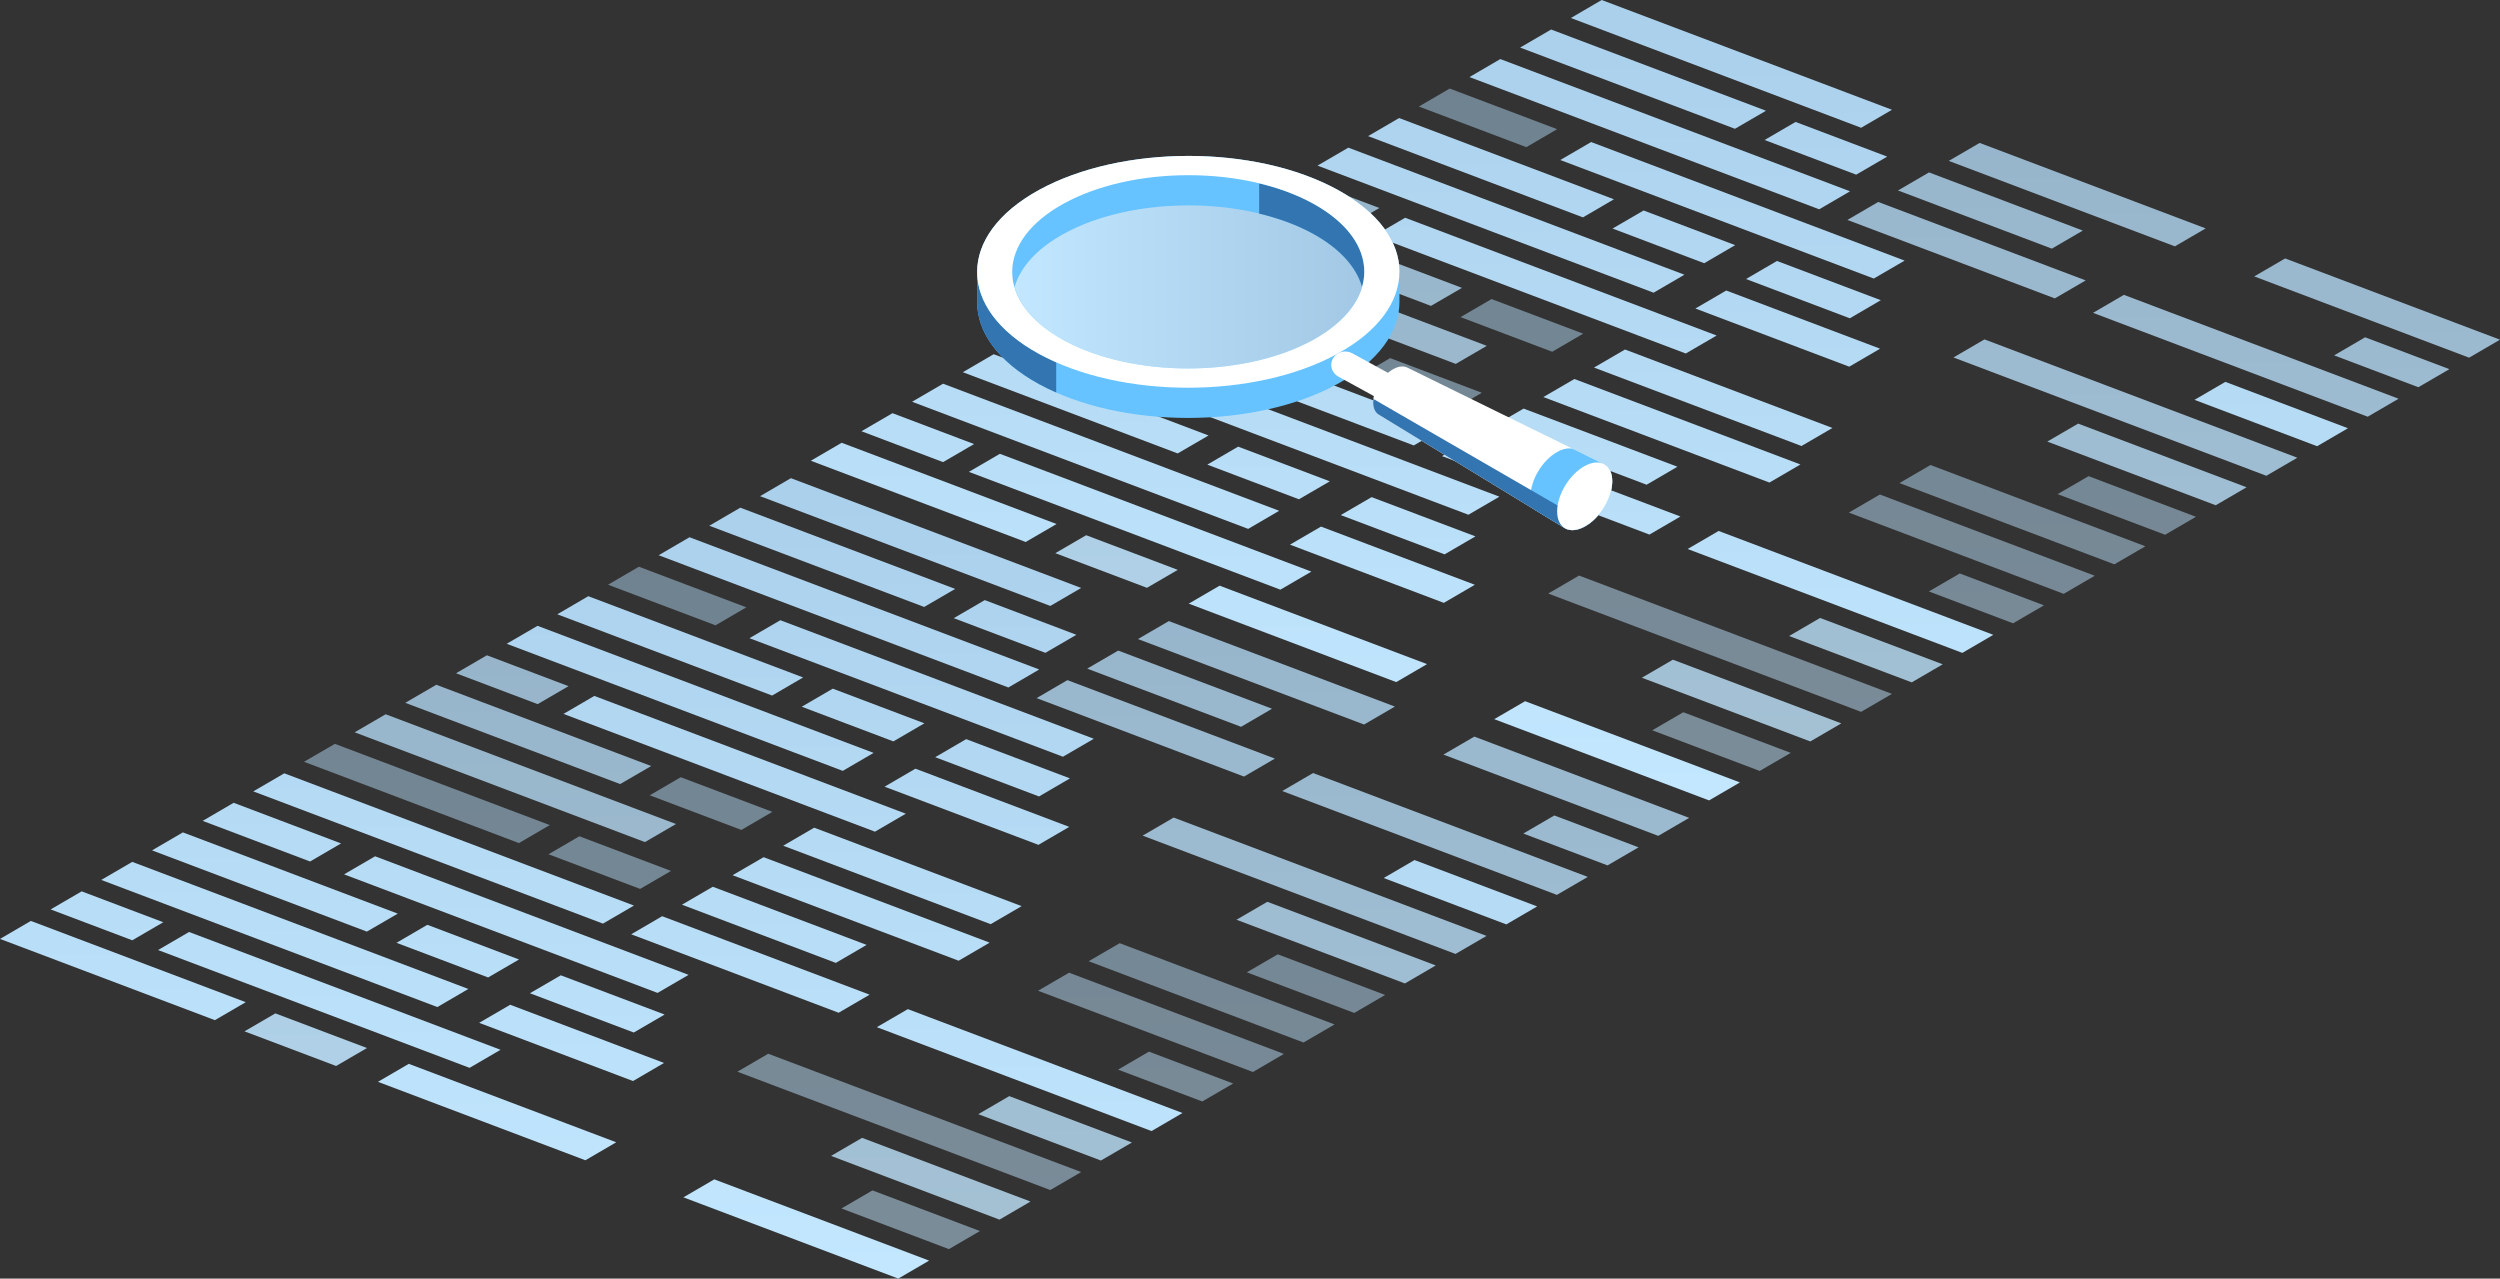 <svg width="481" height="246" viewBox="0 0 481 246" fill="none" xmlns="http://www.w3.org/2000/svg">
<rect x="0" y="0" width="481" height="246" fill="#333333" stroke="none"/>
<g clip-path="url(#clip0_146_10573)">
<g opacity="0.5">
<path d="M137.662 120.312L143.59 116.852L122.925 109.038L116.988 112.498L137.662 120.312Z" fill="url(#paint0_linear_146_10573)"/>
</g>
<path d="M177.806 116.78L183.776 113.308L142.436 97.677L136.469 101.152L177.806 116.78Z" fill="url(#paint1_linear_146_10573)"/>
<path d="M202.08 116.582L208.017 113.119L152.168 92L146.232 95.463L202.08 116.582Z" fill="url(#paint2_linear_146_10573)"/>
<path d="M201.127 125.605L207.098 122.133L189.469 115.46L183.504 118.934L201.127 125.605Z" fill="url(#paint3_linear_146_10573)"/>
<path d="M148.555 133.824L154.521 130.342L113.186 114.709L107.221 118.189L148.555 133.824Z" fill="url(#paint4_linear_146_10573)"/>
<path d="M194.01 132.272L199.944 128.807L132.658 103.363L126.723 106.827L194.01 132.272Z" fill="url(#paint5_linear_146_10573)"/>
<path d="M171.887 142.644L177.848 139.165L160.225 132.497L154.254 135.974L171.887 142.644Z" fill="url(#paint6_linear_146_10573)"/>
<path d="M204.511 145.594L210.451 142.14L150.134 119.329L144.195 122.788L204.511 145.594Z" fill="url(#paint7_linear_146_10573)"/>
<path d="M162.145 148.315L168.084 144.856L103.421 120.407L97.486 123.863L162.145 148.315Z" fill="url(#paint8_linear_146_10573)"/>
<path d="M199.905 153.24L205.865 149.76L185.892 142.211L179.93 145.683L199.905 153.24Z" fill="url(#paint9_linear_146_10573)"/>
<path d="M168.341 160.014L174.28 156.555L114.345 133.895L108.412 137.356L168.341 160.014Z" fill="url(#paint10_linear_146_10573)"/>
<path d="M199.794 162.548L205.728 159.09L176.127 147.895L170.191 151.359L199.794 162.548Z" fill="url(#paint11_linear_146_10573)"/>
<path d="M190.603 177.811L196.562 174.34L156.651 159.245L150.686 162.718L190.603 177.811Z" fill="url(#paint12_linear_146_10573)"/>
<path d="M160.808 185.261L166.737 181.799L137.14 170.611L131.205 174.064L160.808 185.261Z" fill="url(#paint13_linear_146_10573)"/>
<path d="M184.439 184.843L190.405 181.364L146.913 164.922L140.939 168.392L184.439 184.843Z" fill="url(#paint14_linear_146_10573)"/>
<path d="M161.35 194.852L167.316 191.375L127.397 176.279L121.439 179.758L161.35 194.852Z" fill="url(#paint15_linear_146_10573)"/>
<g opacity="0.8">
<path d="M103.443 135.475L109.387 132.019L93.676 126.076L87.742 129.535L103.443 135.475Z" fill="url(#paint16_linear_146_10573)"/>
<path d="M119.315 150.854L125.286 147.386L83.942 131.748L77.975 135.224L119.315 150.854Z" fill="url(#paint17_linear_146_10573)"/>
<path d="M124.087 162.016L130.056 158.542L74.199 137.423L68.234 140.896L124.087 162.016Z" fill="url(#paint18_linear_146_10573)"/>
</g>
<g opacity="0.5">
<path d="M99.838 162.206L105.77 158.745L64.434 143.118L58.492 146.567L99.838 162.206Z" fill="url(#paint19_linear_146_10573)"/>
</g>
<g opacity="0.5">
<path d="M123.16 171.025L129.102 167.567L111.469 160.9L105.529 164.359L123.16 171.025Z" fill="url(#paint20_linear_146_10573)"/>
</g>
<path d="M59.657 165.752L65.619 162.276L44.955 154.457L38.99 157.937L59.657 165.752Z" fill="url(#paint21_linear_146_10573)"/>
<path d="M70.585 179.24L76.529 175.785L35.185 160.15L29.25 163.613L70.585 179.24Z" fill="url(#paint22_linear_146_10573)"/>
<path d="M116.008 177.703L121.972 174.23L54.695 148.787L48.73 152.261L116.008 177.703Z" fill="url(#paint23_linear_146_10573)"/>
<path d="M25.447 180.912L31.412 177.438L15.714 171.496L9.744 174.973L25.447 180.912Z" fill="url(#paint24_linear_146_10573)"/>
<path d="M93.914 188.062L99.856 184.605L82.22 177.933L76.285 181.397L93.914 188.062Z" fill="url(#paint25_linear_146_10573)"/>
<path d="M126.518 191.037L132.484 187.561L72.164 164.749L66.197 168.226L126.518 191.037Z" fill="url(#paint26_linear_146_10573)"/>
<path d="M84.148 193.757L90.111 190.276L25.445 165.825L19.48 169.299L84.148 193.757Z" fill="url(#paint27_linear_146_10573)"/>
<path d="M41.344 196.279L47.281 192.821L5.935 177.187L0 180.648L41.344 196.279Z" fill="url(#paint28_linear_146_10573)"/>
<path d="M121.935 198.658L127.873 195.198L107.896 187.648L101.955 191.102L121.935 198.658Z" fill="url(#paint29_linear_146_10573)"/>
<path d="M90.343 205.453L96.307 201.978L36.375 179.313L30.41 182.787L90.343 205.453Z" fill="url(#paint30_linear_146_10573)"/>
<path d="M121.791 207.991L127.758 204.511L98.161 193.316L92.186 196.793L121.791 207.991Z" fill="url(#paint31_linear_146_10573)"/>
<path d="M112.63 223.236L118.562 219.776L78.652 204.683L72.713 208.143L112.63 223.236Z" fill="url(#paint32_linear_146_10573)"/>
<g opacity="0.9">
<path d="M64.669 205.097L70.604 201.641L52.977 194.975L47.039 198.431L64.669 205.097Z" fill="url(#paint33_linear_146_10573)"/>
</g>
<g opacity="0.8">
<path d="M192.301 234.655L198.268 231.177L165.862 218.923L159.895 222.396L192.301 234.655Z" fill="url(#paint34_linear_146_10573)"/>
</g>
<g opacity="0.8">
<path d="M211.812 223.288L217.782 219.814L194.182 210.894L188.221 214.369L211.812 223.288Z" fill="url(#paint35_linear_146_10573)"/>
</g>
<g opacity="0.5">
<path d="M202.071 228.961L208.01 225.502L147.81 202.739L141.875 206.198L202.071 228.961Z" fill="url(#paint36_linear_146_10573)"/>
</g>
<g opacity="0.5">
<path d="M182.568 240.328L188.535 236.854L167.863 229.033L161.898 232.508L182.568 240.328Z" fill="url(#paint37_linear_146_10573)"/>
</g>
<path d="M172.826 246L178.763 242.541L137.427 226.909L131.488 230.367L172.826 246Z" fill="url(#paint38_linear_146_10573)"/>
<g opacity="0.81">
<path d="M238.777 139.839L244.739 136.361L215.141 125.17L209.172 128.646L238.777 139.839Z" fill="url(#paint39_linear_146_10573)"/>
<path d="M262.442 139.4L268.378 135.946L224.883 119.496L218.943 122.956L262.442 139.4Z" fill="url(#paint40_linear_146_10573)"/>
<path d="M239.347 149.412L245.288 145.952L205.369 130.855L199.439 134.317L239.347 149.412Z" fill="url(#paint41_linear_146_10573)"/>
</g>
<g opacity="0.81">
<path d="M280.041 183.539L286.008 180.067L225.811 157.299L219.844 160.777L280.041 183.539Z" fill="url(#paint42_linear_146_10573)"/>
</g>
<g opacity="0.5">
<path d="M260.56 194.888L266.497 191.43L245.839 183.613L239.889 187.073L260.56 194.888Z" fill="url(#paint43_linear_146_10573)"/>
</g>
<g opacity="0.5">
<path d="M250.796 200.577L256.765 197.104L215.426 181.47L209.455 184.941L250.796 200.577Z" fill="url(#paint44_linear_146_10573)"/>
<path d="M241.057 206.253L247.023 202.773L205.685 187.146L199.719 190.622L241.057 206.253Z" fill="url(#paint45_linear_146_10573)"/>
<path d="M231.315 211.924L237.251 208.466L221.056 202.336L215.117 205.797L231.315 211.924Z" fill="url(#paint46_linear_146_10573)"/>
</g>
<path d="M221.556 217.617L227.514 214.14L174.664 194.156L168.699 197.627L221.556 217.617Z" fill="url(#paint47_linear_146_10573)"/>
<g opacity="0.5">
<path d="M142.637 159.676L148.602 156.201L130.975 149.538L125.008 153.015L142.637 159.676Z" fill="url(#paint48_linear_146_10573)"/>
</g>
<g opacity="0.81">
<path d="M270.303 189.214L276.239 185.753L243.835 173.502L237.898 176.959L270.303 189.214Z" fill="url(#paint49_linear_146_10573)"/>
</g>
<path d="M289.813 177.854L295.748 174.395L272.156 165.472L266.219 168.931L289.813 177.854Z" fill="url(#paint50_linear_146_10573)"/>
<g opacity="0.81">
<path d="M319.053 160.818L324.999 157.355L283.658 141.722L277.715 145.183L319.053 160.818Z" fill="url(#paint51_linear_146_10573)"/>
<path d="M309.287 166.503L315.261 163.027L299.049 156.895L293.084 160.374L309.287 166.503Z" fill="url(#paint52_linear_146_10573)"/>
<path d="M299.547 172.175L305.49 168.714L252.635 148.731L246.699 152.193L299.547 172.175Z" fill="url(#paint53_linear_146_10573)"/>
</g>
</g>
<g clip-path="url(#clip1_146_10573)">
<g opacity="0.5">
<path d="M293.662 28.312L299.59 24.852L278.925 17.038L272.988 20.498L293.662 28.312Z" fill="url(#paint54_linear_146_10573)"/>
</g>
<path d="M333.806 24.78L339.776 21.308L298.436 5.677L292.469 9.152L333.806 24.78Z" fill="url(#paint55_linear_146_10573)"/>
<path d="M358.08 24.582L364.017 21.119L308.168 0L302.232 3.463L358.08 24.582Z" fill="url(#paint56_linear_146_10573)"/>
<path d="M357.127 33.605L363.098 30.133L345.469 23.46L339.504 26.934L357.127 33.605Z" fill="url(#paint57_linear_146_10573)"/>
<path d="M304.555 41.824L310.521 38.343L269.186 22.709L263.221 26.189L304.555 41.824Z" fill="url(#paint58_linear_146_10573)"/>
<path d="M350.01 40.272L355.944 36.807L288.658 11.363L282.723 14.827L350.01 40.272Z" fill="url(#paint59_linear_146_10573)"/>
<path d="M327.887 50.644L333.848 47.165L316.225 40.497L310.254 43.974L327.887 50.644Z" fill="url(#paint60_linear_146_10573)"/>
<path d="M360.511 53.594L366.451 50.14L306.134 27.329L300.195 30.788L360.511 53.594Z" fill="url(#paint61_linear_146_10573)"/>
<path d="M318.145 56.315L324.084 52.856L259.421 28.407L253.486 31.863L318.145 56.315Z" fill="url(#paint62_linear_146_10573)"/>
<path d="M355.905 61.24L361.865 57.76L341.892 50.211L335.93 53.683L355.905 61.24Z" fill="url(#paint63_linear_146_10573)"/>
<path d="M324.341 68.014L330.28 64.555L270.345 41.895L264.412 45.356L324.341 68.014Z" fill="url(#paint64_linear_146_10573)"/>
<path d="M355.794 70.549L361.728 67.09L332.127 55.895L326.191 59.359L355.794 70.549Z" fill="url(#paint65_linear_146_10573)"/>
<path d="M346.603 85.811L352.562 82.34L312.651 67.245L306.686 70.719L346.603 85.811Z" fill="url(#paint66_linear_146_10573)"/>
<path d="M316.808 93.261L322.737 89.799L293.14 78.611L287.205 82.064L316.808 93.261Z" fill="url(#paint67_linear_146_10573)"/>
<path d="M340.439 92.843L346.405 89.364L302.913 72.922L296.939 76.392L340.439 92.843Z" fill="url(#paint68_linear_146_10573)"/>
<path d="M317.35 102.852L323.316 99.376L283.397 84.279L277.439 87.758L317.35 102.852Z" fill="url(#paint69_linear_146_10573)"/>
<g opacity="0.8">
<path d="M259.443 43.475L265.387 40.019L249.676 34.076L243.742 37.535L259.443 43.475Z" fill="url(#paint70_linear_146_10573)"/>
<path d="M275.315 58.854L281.286 55.386L239.942 39.748L233.975 43.224L275.315 58.854Z" fill="url(#paint71_linear_146_10573)"/>
<path d="M280.087 70.016L286.056 66.542L230.199 45.423L224.234 48.896L280.087 70.016Z" fill="url(#paint72_linear_146_10573)"/>
</g>
<g opacity="0.5">
<path d="M255.838 70.207L261.77 66.745L220.434 51.118L214.492 54.567L255.838 70.207Z" fill="url(#paint73_linear_146_10573)"/>
</g>
<g opacity="0.5">
<path d="M279.16 79.025L285.102 75.567L267.469 68.9L261.529 72.359L279.16 79.025Z" fill="url(#paint74_linear_146_10573)"/>
</g>
<path d="M215.657 73.752L221.619 70.276L200.955 62.457L194.99 65.937L215.657 73.752Z" fill="url(#paint75_linear_146_10573)"/>
<path d="M226.585 87.24L232.529 83.785L191.185 68.15L185.25 71.613L226.585 87.24Z" fill="url(#paint76_linear_146_10573)"/>
<path d="M272.008 85.704L277.972 82.23L210.695 56.787L204.73 60.261L272.008 85.704Z" fill="url(#paint77_linear_146_10573)"/>
<path d="M181.447 88.912L187.412 85.438L171.714 79.496L165.744 82.973L181.447 88.912Z" fill="url(#paint78_linear_146_10573)"/>
<path d="M249.914 96.062L255.856 92.606L238.22 85.933L232.285 89.397L249.914 96.062Z" fill="url(#paint79_linear_146_10573)"/>
<path d="M282.518 99.037L288.484 95.561L228.164 72.749L222.197 76.226L282.518 99.037Z" fill="url(#paint80_linear_146_10573)"/>
<path d="M240.149 101.757L246.111 98.276L181.445 73.825L175.48 77.299L240.149 101.757Z" fill="url(#paint81_linear_146_10573)"/>
<path d="M197.344 104.279L203.281 100.821L161.935 85.187L156 88.648L197.344 104.279Z" fill="url(#paint82_linear_146_10573)"/>
<path d="M277.935 106.658L283.873 103.198L263.896 95.648L257.955 99.102L277.935 106.658Z" fill="url(#paint83_linear_146_10573)"/>
<path d="M246.343 113.453L252.307 109.978L192.375 87.313L186.41 90.787L246.343 113.453Z" fill="url(#paint84_linear_146_10573)"/>
<path d="M277.791 115.991L283.758 112.511L254.161 101.316L248.186 104.793L277.791 115.991Z" fill="url(#paint85_linear_146_10573)"/>
<path d="M268.63 131.236L274.562 127.776L234.652 112.683L228.713 116.143L268.63 131.236Z" fill="url(#paint86_linear_146_10573)"/>
<g opacity="0.9">
<path d="M220.669 113.097L226.604 109.641L208.977 102.975L203.039 106.431L220.669 113.097Z" fill="url(#paint87_linear_146_10573)"/>
</g>
<g opacity="0.8">
<path d="M348.301 142.655L354.268 139.177L321.862 126.923L315.895 130.396L348.301 142.655Z" fill="url(#paint88_linear_146_10573)"/>
</g>
<g opacity="0.8">
<path d="M367.812 131.288L373.782 127.814L350.182 118.894L344.221 122.369L367.812 131.288Z" fill="url(#paint89_linear_146_10573)"/>
</g>
<g opacity="0.5">
<path d="M358.071 136.961L364.01 133.502L303.81 110.739L297.875 114.198L358.071 136.961Z" fill="url(#paint90_linear_146_10573)"/>
</g>
<g opacity="0.5">
<path d="M338.568 148.328L344.535 144.853L323.863 137.033L317.898 140.508L338.568 148.328Z" fill="url(#paint91_linear_146_10573)"/>
</g>
<path d="M328.826 154L334.763 150.541L293.427 134.909L287.488 138.367L328.826 154Z" fill="url(#paint92_linear_146_10573)"/>
<g opacity="0.81">
<path d="M394.777 47.839L400.739 44.361L371.141 33.17L365.172 36.647L394.777 47.839Z" fill="url(#paint93_linear_146_10573)"/>
<path d="M418.442 47.4L424.378 43.946L380.883 27.496L374.943 30.956L418.442 47.4Z" fill="url(#paint94_linear_146_10573)"/>
<path d="M395.347 57.412L401.288 53.952L361.369 38.855L355.439 42.317L395.347 57.412Z" fill="url(#paint95_linear_146_10573)"/>
</g>
<g opacity="0.81">
<path d="M436.041 91.539L442.008 88.067L381.811 65.299L375.844 68.777L436.041 91.539Z" fill="url(#paint96_linear_146_10573)"/>
</g>
<g opacity="0.5">
<path d="M416.56 102.888L422.497 99.43L401.839 91.613L395.889 95.073L416.56 102.888Z" fill="url(#paint97_linear_146_10573)"/>
</g>
<g opacity="0.5">
<path d="M406.796 108.577L412.765 105.104L371.426 89.47L365.455 92.941L406.796 108.577Z" fill="url(#paint98_linear_146_10573)"/>
<path d="M397.057 114.253L403.023 110.773L361.685 95.146L355.719 98.622L397.057 114.253Z" fill="url(#paint99_linear_146_10573)"/>
<path d="M387.315 119.924L393.251 116.466L377.056 110.336L371.117 113.796L387.315 119.924Z" fill="url(#paint100_linear_146_10573)"/>
</g>
<path d="M377.556 125.617L383.514 122.14L330.664 102.156L324.699 105.627L377.556 125.617Z" fill="url(#paint101_linear_146_10573)"/>
<g opacity="0.5">
<path d="M298.637 67.676L304.602 64.201L286.975 57.538L281.008 61.015L298.637 67.676Z" fill="url(#paint102_linear_146_10573)"/>
</g>
<g opacity="0.81">
<path d="M426.303 97.214L432.239 93.753L399.835 81.502L393.898 84.959L426.303 97.214Z" fill="url(#paint103_linear_146_10573)"/>
</g>
<path d="M445.813 85.854L451.748 82.394L428.156 73.472L422.219 76.931L445.813 85.854Z" fill="url(#paint104_linear_146_10573)"/>
<g opacity="0.81">
<path d="M475.053 68.818L480.999 65.355L439.658 49.722L433.715 53.183L475.053 68.818Z" fill="url(#paint105_linear_146_10573)"/>
<path d="M465.287 74.503L471.261 71.027L455.049 64.895L449.084 68.374L465.287 74.503Z" fill="url(#paint106_linear_146_10573)"/>
<path d="M455.547 80.175L461.49 76.714L408.635 56.731L402.699 60.193L455.547 80.175Z" fill="url(#paint107_linear_146_10573)"/>
</g>
</g>
<path style="mix-blend-mode:multiply" d="M252.567 68.41C265.802 61.147 265.818 49.371 252.596 42.116C239.375 34.859 217.926 34.868 204.686 42.129C191.451 49.395 191.438 61.169 204.662 68.428C217.883 75.685 239.331 75.677 252.567 68.41Z" fill="url(#paint108_linear_146_10573)"/>
<path d="M188 52.299C188.013 46.597 191.983 40.895 199.916 36.542C215.794 27.829 241.516 27.817 257.374 36.522C265.309 40.877 269.268 46.589 269.256 52.299V58.111C269.245 63.816 265.273 69.517 257.338 73.872C241.464 82.584 215.74 82.593 199.884 73.889C191.947 69.534 187.989 63.822 188 58.111V52.299ZM204.662 65.457C217.883 72.713 239.33 72.705 252.567 65.438C257.838 62.543 260.974 58.934 262.052 55.182C260.979 51.439 257.852 47.837 252.596 44.954C239.375 37.699 217.926 37.706 204.685 44.971C199.418 47.864 196.279 51.475 195.204 55.228C196.279 58.974 199.405 62.571 204.662 65.457Z" fill="#66C3FF"/>
<path d="M261.565 56.544C261.755 56.094 261.923 55.635 262.053 55.182C260.98 51.439 257.853 47.837 252.596 44.954C249.532 43.272 246.008 41.997 242.264 41.096V35.285C246.008 36.185 249.532 37.459 252.596 39.144C261.195 43.861 264.156 50.487 261.565 56.544Z" fill="#3375B0"/>
<path d="M243.027 36.227C246.476 37.125 249.562 38.315 252.21 39.773C258.456 43.199 261.795 47.686 261.71 52.378C260.047 49.322 257.079 46.575 252.975 44.325C250.108 42.751 246.765 41.475 243.027 40.535V36.227Z" fill="#3375B0"/>
<path d="M188 52.299C187.989 58.012 191.947 63.724 199.884 68.079C200.948 68.661 202.064 69.203 203.214 69.707V75.517C202.064 75.013 200.948 74.473 199.884 73.889C191.947 69.534 187.989 63.822 188 58.111V52.299Z" fill="#3375B0"/>
<path d="M199.916 36.542C215.794 27.829 241.516 27.817 257.374 36.522C273.231 45.225 273.215 59.347 257.338 68.059C241.464 76.772 215.74 76.781 199.884 68.079C184.024 59.373 184.042 45.254 199.916 36.542ZM252.567 65.438C265.802 58.175 265.818 46.399 252.595 39.144C239.375 31.888 217.925 31.896 204.685 39.158C191.451 46.423 191.438 58.197 204.662 65.457C217.883 72.713 239.33 72.705 252.567 65.438Z" fill="white"/>
<path d="M265.135 76.644C266.43 77.36 268.094 76.935 268.843 75.7C269.594 74.465 269.15 72.888 267.847 72.177L260.198 67.978C258.903 67.262 257.242 67.685 256.489 68.922C255.742 70.157 256.187 71.734 257.486 72.448L265.135 76.644Z" fill="white"/>
<path d="M301.141 101.664L265.331 79.814C264.631 79.428 264.197 78.596 264.193 77.42C264.193 75.06 265.936 72.187 268.084 71.011C269.155 70.421 270.13 70.367 270.835 70.758V70.754L308.63 89.316H308.639V89.32C309.598 89.844 310.187 90.976 310.192 92.585C310.192 95.796 307.818 99.708 304.894 101.312C303.43 102.117 302.106 102.19 301.145 101.664H301.141Z" fill="white"/>
<path d="M308.64 89.316V89.319C309.6 89.844 310.189 90.976 310.194 92.585C310.194 95.796 307.82 99.708 304.896 101.312C303.431 102.117 302.107 102.19 301.147 101.664H301.143L295.416 98.168C294.836 97.566 294.477 96.662 294.477 95.46C294.482 92.314 296.797 88.494 299.659 86.924C300.75 86.321 301.748 86.167 302.581 86.342L308.631 89.316H308.64Z" fill="#66C3FF"/>
<path d="M265.331 79.814C264.631 79.428 264.197 78.596 264.193 77.42C264.193 77.205 264.225 76.986 264.252 76.762L305.734 100.757C305.455 100.956 305.181 101.153 304.894 101.312C303.43 102.117 302.106 102.19 301.145 101.664H301.141L265.331 79.814Z" fill="#3375B0"/>
<path d="M299.594 98.398C299.594 95.184 301.966 91.272 304.89 89.666C307.819 88.062 310.193 89.367 310.193 92.585C310.193 95.796 307.819 99.708 304.895 101.312C301.966 102.919 299.594 101.615 299.594 98.398Z" fill="white"/>
<defs>
<linearGradient id="paint0_linear_146_10573" x1="124.317" y1="252.325" x2="124.12" y2="38.264" gradientUnits="userSpaceOnUse">
<stop offset="0.003" stop-color="#C2E7FF"/>
<stop offset="1" stop-color="#A2C8E5"/>
</linearGradient>
<linearGradient id="paint1_linear_146_10573" x1="149.612" y1="258.921" x2="149.408" y2="37.918" gradientUnits="userSpaceOnUse">
<stop offset="0.003" stop-color="#C2E7FF"/>
<stop offset="1" stop-color="#A2C8E5"/>
</linearGradient>
<linearGradient id="paint2_linear_146_10573" x1="164.34" y1="261.968" x2="164.134" y2="38.355" gradientUnits="userSpaceOnUse">
<stop offset="0.003" stop-color="#C2E7FF"/>
<stop offset="1" stop-color="#A2C8E5"/>
</linearGradient>
<linearGradient id="paint3_linear_146_10573" x1="184.781" y1="254.194" x2="184.585" y2="41.925" gradientUnits="userSpaceOnUse">
<stop offset="0.003" stop-color="#C2E7FF"/>
<stop offset="1" stop-color="#A2C8E5"/>
</linearGradient>
<linearGradient id="paint4_linear_146_10573" x1="126.206" y1="255.5" x2="126.002" y2="34.437" gradientUnits="userSpaceOnUse">
<stop offset="0.003" stop-color="#C2E7FF"/>
<stop offset="1" stop-color="#A2C8E5"/>
</linearGradient>
<linearGradient id="paint5_linear_146_10573" x1="154.283" y1="260.381" x2="154.075" y2="35.378" gradientUnits="userSpaceOnUse">
<stop offset="0.003" stop-color="#C2E7FF"/>
<stop offset="1" stop-color="#A2C8E5"/>
</linearGradient>
<linearGradient id="paint6_linear_146_10573" x1="161.275" y1="251.676" x2="161.078" y2="39.467" gradientUnits="userSpaceOnUse">
<stop offset="0.003" stop-color="#C2E7FF"/>
<stop offset="1" stop-color="#A2C8E5"/>
</linearGradient>
<linearGradient id="paint7_linear_146_10573" x1="169.894" y1="258.891" x2="169.687" y2="34.733" gradientUnits="userSpaceOnUse">
<stop offset="0.003" stop-color="#C2E7FF"/>
<stop offset="1" stop-color="#A2C8E5"/>
</linearGradient>
<linearGradient id="paint8_linear_146_10573" x1="129.672" y1="256.311" x2="129.464" y2="31.633" gradientUnits="userSpaceOnUse">
<stop offset="0.003" stop-color="#C2E7FF"/>
<stop offset="1" stop-color="#A2C8E5"/>
</linearGradient>
<linearGradient id="paint9_linear_146_10573" x1="187.55" y1="253.089" x2="187.353" y2="39.452" gradientUnits="userSpaceOnUse">
<stop offset="0.003" stop-color="#C2E7FF"/>
<stop offset="1" stop-color="#A2C8E5"/>
</linearGradient>
<linearGradient id="paint10_linear_146_10573" x1="139.919" y1="254.989" x2="139.712" y2="30.873" gradientUnits="userSpaceOnUse">
<stop offset="0.003" stop-color="#C2E7FF"/>
<stop offset="1" stop-color="#A2C8E5"/>
</linearGradient>
<linearGradient id="paint11_linear_146_10573" x1="184.247" y1="254.1" x2="184.046" y2="36.218" gradientUnits="userSpaceOnUse">
<stop offset="0.003" stop-color="#C2E7FF"/>
<stop offset="1" stop-color="#A2C8E5"/>
</linearGradient>
<linearGradient id="paint12_linear_146_10573" x1="173.586" y1="253.083" x2="173.382" y2="32.381" gradientUnits="userSpaceOnUse">
<stop offset="0.003" stop-color="#C2E7FF"/>
<stop offset="1" stop-color="#A2C8E5"/>
</linearGradient>
<linearGradient id="paint13_linear_146_10573" x1="153.004" y1="249.943" x2="152.803" y2="32.113" gradientUnits="userSpaceOnUse">
<stop offset="0.003" stop-color="#C2E7FF"/>
<stop offset="1" stop-color="#A2C8E5"/>
</linearGradient>
<linearGradient id="paint14_linear_146_10573" x1="167.525" y1="252.199" x2="167.32" y2="30.739" gradientUnits="userSpaceOnUse">
<stop offset="0.003" stop-color="#C2E7FF"/>
<stop offset="1" stop-color="#A2C8E5"/>
</linearGradient>
<linearGradient id="paint15_linear_146_10573" x1="150.185" y1="249.664" x2="149.981" y2="28.947" gradientUnits="userSpaceOnUse">
<stop offset="0.003" stop-color="#C2E7FF"/>
<stop offset="1" stop-color="#A2C8E5"/>
</linearGradient>
<linearGradient id="paint16_linear_146_10573" x1="98.569" y1="248.075" x2="98.374" y2="37.081" gradientUnits="userSpaceOnUse">
<stop offset="0.003" stop-color="#C2E7FF"/>
<stop offset="1" stop-color="#A2C8E5"/>
</linearGradient>
<linearGradient id="paint17_linear_146_10573" x1="102.817" y1="252.018" x2="102.613" y2="31.002" gradientUnits="userSpaceOnUse">
<stop offset="0.003" stop-color="#C2E7FF"/>
<stop offset="1" stop-color="#A2C8E5"/>
</linearGradient>
<linearGradient id="paint18_linear_146_10573" x1="102.044" y1="251.972" x2="101.838" y2="28.404" gradientUnits="userSpaceOnUse">
<stop offset="0.003" stop-color="#C2E7FF"/>
<stop offset="1" stop-color="#A2C8E5"/>
</linearGradient>
<linearGradient id="paint19_linear_146_10573" x1="87.213" y1="249.739" x2="87.009" y2="28.659" gradientUnits="userSpaceOnUse">
<stop offset="0.003" stop-color="#C2E7FF"/>
<stop offset="1" stop-color="#A2C8E5"/>
</linearGradient>
<linearGradient id="paint20_linear_146_10573" x1="122.102" y1="247.563" x2="121.906" y2="35.26" gradientUnits="userSpaceOnUse">
<stop offset="0.003" stop-color="#C2E7FF"/>
<stop offset="1" stop-color="#A2C8E5"/>
</linearGradient>
<linearGradient id="paint21_linear_146_10573" x1="61.701" y1="245.146" x2="61.504" y2="31.11" gradientUnits="userSpaceOnUse">
<stop offset="0.003" stop-color="#C2E7FF"/>
<stop offset="1" stop-color="#A2C8E5"/>
</linearGradient>
<linearGradient id="paint22_linear_146_10573" x1="63.822" y1="246.277" x2="63.618" y2="25.185" gradientUnits="userSpaceOnUse">
<stop offset="0.003" stop-color="#C2E7FF"/>
<stop offset="1" stop-color="#A2C8E5"/>
</linearGradient>
<linearGradient id="paint23_linear_146_10573" x1="92.031" y1="249.961" x2="91.823" y2="25.059" gradientUnits="userSpaceOnUse">
<stop offset="0.003" stop-color="#C2E7FF"/>
<stop offset="1" stop-color="#A2C8E5"/>
</linearGradient>
<linearGradient id="paint24_linear_146_10573" x1="35.848" y1="241.811" x2="35.653" y2="30.792" gradientUnits="userSpaceOnUse">
<stop offset="0.003" stop-color="#C2E7FF"/>
<stop offset="1" stop-color="#A2C8E5"/>
</linearGradient>
<linearGradient id="paint25_linear_146_10573" x1="98.597" y1="245.078" x2="98.401" y2="32.729" gradientUnits="userSpaceOnUse">
<stop offset="0.003" stop-color="#C2E7FF"/>
<stop offset="1" stop-color="#A2C8E5"/>
</linearGradient>
<linearGradient id="paint26_linear_146_10573" x1="107.61" y1="248.761" x2="107.403" y2="24.561" gradientUnits="userSpaceOnUse">
<stop offset="0.003" stop-color="#C2E7FF"/>
<stop offset="1" stop-color="#A2C8E5"/>
</linearGradient>
<linearGradient id="paint27_linear_146_10573" x1="67.4" y1="246.016" x2="67.192" y2="21.356" gradientUnits="userSpaceOnUse">
<stop offset="0.003" stop-color="#C2E7FF"/>
<stop offset="1" stop-color="#A2C8E5"/>
</linearGradient>
<linearGradient id="paint28_linear_146_10573" x1="40.423" y1="242.81" x2="40.219" y2="21.729" gradientUnits="userSpaceOnUse">
<stop offset="0.003" stop-color="#C2E7FF"/>
<stop offset="1" stop-color="#A2C8E5"/>
</linearGradient>
<linearGradient id="paint29_linear_146_10573" x1="124.919" y1="246.049" x2="124.722" y2="32.382" gradientUnits="userSpaceOnUse">
<stop offset="0.003" stop-color="#C2E7FF"/>
<stop offset="1" stop-color="#A2C8E5"/>
</linearGradient>
<linearGradient id="paint30_linear_146_10573" x1="77.629" y1="244.864" x2="77.422" y2="20.742" gradientUnits="userSpaceOnUse">
<stop offset="0.003" stop-color="#C2E7FF"/>
<stop offset="1" stop-color="#A2C8E5"/>
</linearGradient>
<linearGradient id="paint31_linear_146_10573" x1="121.752" y1="245.803" x2="121.551" y2="27.975" gradientUnits="userSpaceOnUse">
<stop offset="0.003" stop-color="#C2E7FF"/>
<stop offset="1" stop-color="#A2C8E5"/>
</linearGradient>
<linearGradient id="paint32_linear_146_10573" x1="111.186" y1="243.962" x2="110.982" y2="23.197" gradientUnits="userSpaceOnUse">
<stop offset="0.003" stop-color="#C2E7FF"/>
<stop offset="1" stop-color="#A2C8E5"/>
</linearGradient>
<linearGradient id="paint33_linear_146_10573" x1="75.091" y1="242.568" x2="74.895" y2="30.317" gradientUnits="userSpaceOnUse">
<stop offset="0.003" stop-color="#C2E7FF"/>
<stop offset="1" stop-color="#A2C8E5"/>
</linearGradient>
<linearGradient id="paint34_linear_146_10573" x1="189.639" y1="247.248" x2="189.437" y2="28.531" gradientUnits="userSpaceOnUse">
<stop offset="0.003" stop-color="#C2E7FF"/>
<stop offset="1" stop-color="#A2C8E5"/>
</linearGradient>
<linearGradient id="paint35_linear_146_10573" x1="209.635" y1="249.15" x2="209.436" y2="33.733" gradientUnits="userSpaceOnUse">
<stop offset="0.003" stop-color="#C2E7FF"/>
<stop offset="1" stop-color="#A2C8E5"/>
</linearGradient>
<linearGradient id="paint36_linear_146_10573" x1="183.75" y1="248.507" x2="183.543" y2="24.358" gradientUnits="userSpaceOnUse">
<stop offset="0.003" stop-color="#C2E7FF"/>
<stop offset="1" stop-color="#A2C8E5"/>
</linearGradient>
<linearGradient id="paint37_linear_146_10573" x1="187.601" y1="246.367" x2="187.403" y2="32.326" gradientUnits="userSpaceOnUse">
<stop offset="0.003" stop-color="#C2E7FF"/>
<stop offset="1" stop-color="#A2C8E5"/>
</linearGradient>
<linearGradient id="paint38_linear_146_10573" x1="169.651" y1="244.937" x2="169.446" y2="23.872" gradientUnits="userSpaceOnUse">
<stop offset="0.003" stop-color="#C2E7FF"/>
<stop offset="1" stop-color="#A2C8E5"/>
</linearGradient>
<linearGradient id="paint39_linear_146_10573" x1="215.5" y1="258.199" x2="215.299" y2="40.407" gradientUnits="userSpaceOnUse">
<stop offset="0.003" stop-color="#C2E7FF"/>
<stop offset="1" stop-color="#A2C8E5"/>
</linearGradient>
<linearGradient id="paint40_linear_146_10573" x1="229.898" y1="261.583" x2="229.693" y2="40.056" gradientUnits="userSpaceOnUse">
<stop offset="0.003" stop-color="#C2E7FF"/>
<stop offset="1" stop-color="#A2C8E5"/>
</linearGradient>
<linearGradient id="paint41_linear_146_10573" x1="212.581" y1="258.82" x2="212.377" y2="38.049" gradientUnits="userSpaceOnUse">
<stop offset="0.003" stop-color="#C2E7FF"/>
<stop offset="1" stop-color="#A2C8E5"/>
</linearGradient>
<linearGradient id="paint42_linear_146_10573" x1="246.035" y1="258.644" x2="245.828" y2="34.495" gradientUnits="userSpaceOnUse">
<stop offset="0.003" stop-color="#C2E7FF"/>
<stop offset="1" stop-color="#A2C8E5"/>
</linearGradient>
<linearGradient id="paint43_linear_146_10573" x1="250.214" y1="253.516" x2="250.016" y2="39.527" gradientUnits="userSpaceOnUse">
<stop offset="0.003" stop-color="#C2E7FF"/>
<stop offset="1" stop-color="#A2C8E5"/>
</linearGradient>
<linearGradient id="paint44_linear_146_10573" x1="232.039" y1="254.146" x2="231.835" y2="33.165" gradientUnits="userSpaceOnUse">
<stop offset="0.003" stop-color="#C2E7FF"/>
<stop offset="1" stop-color="#A2C8E5"/>
</linearGradient>
<linearGradient id="paint45_linear_146_10573" x1="224.248" y1="252.999" x2="224.044" y2="32.008" gradientUnits="userSpaceOnUse">
<stop offset="0.003" stop-color="#C2E7FF"/>
<stop offset="1" stop-color="#A2C8E5"/>
</linearGradient>
<linearGradient id="paint46_linear_146_10573" x1="228.976" y1="250.449" x2="228.78" y2="39.15" gradientUnits="userSpaceOnUse">
<stop offset="0.003" stop-color="#C2E7FF"/>
<stop offset="1" stop-color="#A2C8E5"/>
</linearGradient>
<linearGradient id="paint47_linear_146_10573" x1="202.947" y1="250.928" x2="202.741" y2="27.812" gradientUnits="userSpaceOnUse">
<stop offset="0.003" stop-color="#C2E7FF"/>
<stop offset="1" stop-color="#A2C8E5"/>
</linearGradient>
<linearGradient id="paint48_linear_146_10573" x1="137.77" y1="249.177" x2="137.574" y2="37.001" gradientUnits="userSpaceOnUse">
<stop offset="0.003" stop-color="#C2E7FF"/>
<stop offset="1" stop-color="#A2C8E5"/>
</linearGradient>
<linearGradient id="paint49_linear_146_10573" x1="252.105" y1="255.797" x2="251.902" y2="37.057" gradientUnits="userSpaceOnUse">
<stop offset="0.003" stop-color="#C2E7FF"/>
<stop offset="1" stop-color="#A2C8E5"/>
</linearGradient>
<linearGradient id="paint50_linear_146_10573" x1="272.205" y1="256.729" x2="272.006" y2="41.288" gradientUnits="userSpaceOnUse">
<stop offset="0.003" stop-color="#C2E7FF"/>
<stop offset="1" stop-color="#A2C8E5"/>
</linearGradient>
<linearGradient id="paint51_linear_146_10573" x1="286.634" y1="262.249" x2="286.43" y2="41.176" gradientUnits="userSpaceOnUse">
<stop offset="0.003" stop-color="#C2E7FF"/>
<stop offset="1" stop-color="#A2C8E5"/>
</linearGradient>
<linearGradient id="paint52_linear_146_10573" x1="291.681" y1="256.861" x2="291.486" y2="45.44" gradientUnits="userSpaceOnUse">
<stop offset="0.003" stop-color="#C2E7FF"/>
<stop offset="1" stop-color="#A2C8E5"/>
</linearGradient>
<linearGradient id="paint53_linear_146_10573" x1="265.268" y1="260.774" x2="265.061" y2="37.625" gradientUnits="userSpaceOnUse">
<stop offset="0.003" stop-color="#C2E7FF"/>
<stop offset="1" stop-color="#A2C8E5"/>
</linearGradient>
<linearGradient id="paint54_linear_146_10573" x1="280.317" y1="160.325" x2="280.12" y2="-53.736" gradientUnits="userSpaceOnUse">
<stop offset="0.003" stop-color="#C2E7FF"/>
<stop offset="1" stop-color="#A2C8E5"/>
</linearGradient>
<linearGradient id="paint55_linear_146_10573" x1="305.612" y1="166.921" x2="305.408" y2="-54.082" gradientUnits="userSpaceOnUse">
<stop offset="0.003" stop-color="#C2E7FF"/>
<stop offset="1" stop-color="#A2C8E5"/>
</linearGradient>
<linearGradient id="paint56_linear_146_10573" x1="320.34" y1="169.968" x2="320.134" y2="-53.645" gradientUnits="userSpaceOnUse">
<stop offset="0.003" stop-color="#C2E7FF"/>
<stop offset="1" stop-color="#A2C8E5"/>
</linearGradient>
<linearGradient id="paint57_linear_146_10573" x1="340.781" y1="162.194" x2="340.585" y2="-50.075" gradientUnits="userSpaceOnUse">
<stop offset="0.003" stop-color="#C2E7FF"/>
<stop offset="1" stop-color="#A2C8E5"/>
</linearGradient>
<linearGradient id="paint58_linear_146_10573" x1="282.206" y1="163.5" x2="282.002" y2="-57.563" gradientUnits="userSpaceOnUse">
<stop offset="0.003" stop-color="#C2E7FF"/>
<stop offset="1" stop-color="#A2C8E5"/>
</linearGradient>
<linearGradient id="paint59_linear_146_10573" x1="310.283" y1="168.381" x2="310.075" y2="-56.622" gradientUnits="userSpaceOnUse">
<stop offset="0.003" stop-color="#C2E7FF"/>
<stop offset="1" stop-color="#A2C8E5"/>
</linearGradient>
<linearGradient id="paint60_linear_146_10573" x1="317.275" y1="159.676" x2="317.078" y2="-52.533" gradientUnits="userSpaceOnUse">
<stop offset="0.003" stop-color="#C2E7FF"/>
<stop offset="1" stop-color="#A2C8E5"/>
</linearGradient>
<linearGradient id="paint61_linear_146_10573" x1="325.894" y1="166.891" x2="325.687" y2="-57.267" gradientUnits="userSpaceOnUse">
<stop offset="0.003" stop-color="#C2E7FF"/>
<stop offset="1" stop-color="#A2C8E5"/>
</linearGradient>
<linearGradient id="paint62_linear_146_10573" x1="285.672" y1="164.311" x2="285.464" y2="-60.367" gradientUnits="userSpaceOnUse">
<stop offset="0.003" stop-color="#C2E7FF"/>
<stop offset="1" stop-color="#A2C8E5"/>
</linearGradient>
<linearGradient id="paint63_linear_146_10573" x1="343.55" y1="161.089" x2="343.353" y2="-52.548" gradientUnits="userSpaceOnUse">
<stop offset="0.003" stop-color="#C2E7FF"/>
<stop offset="1" stop-color="#A2C8E5"/>
</linearGradient>
<linearGradient id="paint64_linear_146_10573" x1="295.919" y1="162.989" x2="295.712" y2="-61.127" gradientUnits="userSpaceOnUse">
<stop offset="0.003" stop-color="#C2E7FF"/>
<stop offset="1" stop-color="#A2C8E5"/>
</linearGradient>
<linearGradient id="paint65_linear_146_10573" x1="340.247" y1="162.1" x2="340.046" y2="-55.782" gradientUnits="userSpaceOnUse">
<stop offset="0.003" stop-color="#C2E7FF"/>
<stop offset="1" stop-color="#A2C8E5"/>
</linearGradient>
<linearGradient id="paint66_linear_146_10573" x1="329.586" y1="161.083" x2="329.382" y2="-59.619" gradientUnits="userSpaceOnUse">
<stop offset="0.003" stop-color="#C2E7FF"/>
<stop offset="1" stop-color="#A2C8E5"/>
</linearGradient>
<linearGradient id="paint67_linear_146_10573" x1="309.004" y1="157.943" x2="308.803" y2="-59.887" gradientUnits="userSpaceOnUse">
<stop offset="0.003" stop-color="#C2E7FF"/>
<stop offset="1" stop-color="#A2C8E5"/>
</linearGradient>
<linearGradient id="paint68_linear_146_10573" x1="323.525" y1="160.199" x2="323.32" y2="-61.261" gradientUnits="userSpaceOnUse">
<stop offset="0.003" stop-color="#C2E7FF"/>
<stop offset="1" stop-color="#A2C8E5"/>
</linearGradient>
<linearGradient id="paint69_linear_146_10573" x1="306.185" y1="157.664" x2="305.981" y2="-63.053" gradientUnits="userSpaceOnUse">
<stop offset="0.003" stop-color="#C2E7FF"/>
<stop offset="1" stop-color="#A2C8E5"/>
</linearGradient>
<linearGradient id="paint70_linear_146_10573" x1="254.569" y1="156.075" x2="254.374" y2="-54.919" gradientUnits="userSpaceOnUse">
<stop offset="0.003" stop-color="#C2E7FF"/>
<stop offset="1" stop-color="#A2C8E5"/>
</linearGradient>
<linearGradient id="paint71_linear_146_10573" x1="258.817" y1="160.018" x2="258.613" y2="-60.998" gradientUnits="userSpaceOnUse">
<stop offset="0.003" stop-color="#C2E7FF"/>
<stop offset="1" stop-color="#A2C8E5"/>
</linearGradient>
<linearGradient id="paint72_linear_146_10573" x1="258.044" y1="159.972" x2="257.838" y2="-63.596" gradientUnits="userSpaceOnUse">
<stop offset="0.003" stop-color="#C2E7FF"/>
<stop offset="1" stop-color="#A2C8E5"/>
</linearGradient>
<linearGradient id="paint73_linear_146_10573" x1="243.214" y1="157.739" x2="243.009" y2="-63.341" gradientUnits="userSpaceOnUse">
<stop offset="0.003" stop-color="#C2E7FF"/>
<stop offset="1" stop-color="#A2C8E5"/>
</linearGradient>
<linearGradient id="paint74_linear_146_10573" x1="278.102" y1="155.563" x2="277.906" y2="-56.74" gradientUnits="userSpaceOnUse">
<stop offset="0.003" stop-color="#C2E7FF"/>
<stop offset="1" stop-color="#A2C8E5"/>
</linearGradient>
<linearGradient id="paint75_linear_146_10573" x1="217.701" y1="153.146" x2="217.504" y2="-60.89" gradientUnits="userSpaceOnUse">
<stop offset="0.003" stop-color="#C2E7FF"/>
<stop offset="1" stop-color="#A2C8E5"/>
</linearGradient>
<linearGradient id="paint76_linear_146_10573" x1="219.822" y1="154.277" x2="219.618" y2="-66.815" gradientUnits="userSpaceOnUse">
<stop offset="0.003" stop-color="#C2E7FF"/>
<stop offset="1" stop-color="#A2C8E5"/>
</linearGradient>
<linearGradient id="paint77_linear_146_10573" x1="248.031" y1="157.961" x2="247.823" y2="-66.941" gradientUnits="userSpaceOnUse">
<stop offset="0.003" stop-color="#C2E7FF"/>
<stop offset="1" stop-color="#A2C8E5"/>
</linearGradient>
<linearGradient id="paint78_linear_146_10573" x1="191.848" y1="149.811" x2="191.653" y2="-61.208" gradientUnits="userSpaceOnUse">
<stop offset="0.003" stop-color="#C2E7FF"/>
<stop offset="1" stop-color="#A2C8E5"/>
</linearGradient>
<linearGradient id="paint79_linear_146_10573" x1="254.597" y1="153.078" x2="254.401" y2="-59.271" gradientUnits="userSpaceOnUse">
<stop offset="0.003" stop-color="#C2E7FF"/>
<stop offset="1" stop-color="#A2C8E5"/>
</linearGradient>
<linearGradient id="paint80_linear_146_10573" x1="263.61" y1="156.761" x2="263.403" y2="-67.439" gradientUnits="userSpaceOnUse">
<stop offset="0.003" stop-color="#C2E7FF"/>
<stop offset="1" stop-color="#A2C8E5"/>
</linearGradient>
<linearGradient id="paint81_linear_146_10573" x1="223.4" y1="154.016" x2="223.192" y2="-70.644" gradientUnits="userSpaceOnUse">
<stop offset="0.003" stop-color="#C2E7FF"/>
<stop offset="1" stop-color="#A2C8E5"/>
</linearGradient>
<linearGradient id="paint82_linear_146_10573" x1="196.423" y1="150.81" x2="196.219" y2="-70.271" gradientUnits="userSpaceOnUse">
<stop offset="0.003" stop-color="#C2E7FF"/>
<stop offset="1" stop-color="#A2C8E5"/>
</linearGradient>
<linearGradient id="paint83_linear_146_10573" x1="280.919" y1="154.049" x2="280.722" y2="-59.618" gradientUnits="userSpaceOnUse">
<stop offset="0.003" stop-color="#C2E7FF"/>
<stop offset="1" stop-color="#A2C8E5"/>
</linearGradient>
<linearGradient id="paint84_linear_146_10573" x1="233.63" y1="152.864" x2="233.422" y2="-71.258" gradientUnits="userSpaceOnUse">
<stop offset="0.003" stop-color="#C2E7FF"/>
<stop offset="1" stop-color="#A2C8E5"/>
</linearGradient>
<linearGradient id="paint85_linear_146_10573" x1="277.752" y1="153.803" x2="277.551" y2="-64.025" gradientUnits="userSpaceOnUse">
<stop offset="0.003" stop-color="#C2E7FF"/>
<stop offset="1" stop-color="#A2C8E5"/>
</linearGradient>
<linearGradient id="paint86_linear_146_10573" x1="267.186" y1="151.962" x2="266.982" y2="-68.803" gradientUnits="userSpaceOnUse">
<stop offset="0.003" stop-color="#C2E7FF"/>
<stop offset="1" stop-color="#A2C8E5"/>
</linearGradient>
<linearGradient id="paint87_linear_146_10573" x1="231.091" y1="150.568" x2="230.895" y2="-61.683" gradientUnits="userSpaceOnUse">
<stop offset="0.003" stop-color="#C2E7FF"/>
<stop offset="1" stop-color="#A2C8E5"/>
</linearGradient>
<linearGradient id="paint88_linear_146_10573" x1="345.639" y1="155.248" x2="345.437" y2="-63.469" gradientUnits="userSpaceOnUse">
<stop offset="0.003" stop-color="#C2E7FF"/>
<stop offset="1" stop-color="#A2C8E5"/>
</linearGradient>
<linearGradient id="paint89_linear_146_10573" x1="365.635" y1="157.15" x2="365.436" y2="-58.267" gradientUnits="userSpaceOnUse">
<stop offset="0.003" stop-color="#C2E7FF"/>
<stop offset="1" stop-color="#A2C8E5"/>
</linearGradient>
<linearGradient id="paint90_linear_146_10573" x1="339.75" y1="156.507" x2="339.543" y2="-67.642" gradientUnits="userSpaceOnUse">
<stop offset="0.003" stop-color="#C2E7FF"/>
<stop offset="1" stop-color="#A2C8E5"/>
</linearGradient>
<linearGradient id="paint91_linear_146_10573" x1="343.601" y1="154.367" x2="343.403" y2="-59.674" gradientUnits="userSpaceOnUse">
<stop offset="0.003" stop-color="#C2E7FF"/>
<stop offset="1" stop-color="#A2C8E5"/>
</linearGradient>
<linearGradient id="paint92_linear_146_10573" x1="325.651" y1="152.937" x2="325.446" y2="-68.128" gradientUnits="userSpaceOnUse">
<stop offset="0.003" stop-color="#C2E7FF"/>
<stop offset="1" stop-color="#A2C8E5"/>
</linearGradient>
<linearGradient id="paint93_linear_146_10573" x1="371.5" y1="166.199" x2="371.299" y2="-51.593" gradientUnits="userSpaceOnUse">
<stop offset="0.003" stop-color="#C2E7FF"/>
<stop offset="1" stop-color="#A2C8E5"/>
</linearGradient>
<linearGradient id="paint94_linear_146_10573" x1="385.898" y1="169.583" x2="385.693" y2="-51.944" gradientUnits="userSpaceOnUse">
<stop offset="0.003" stop-color="#C2E7FF"/>
<stop offset="1" stop-color="#A2C8E5"/>
</linearGradient>
<linearGradient id="paint95_linear_146_10573" x1="368.581" y1="166.82" x2="368.377" y2="-53.951" gradientUnits="userSpaceOnUse">
<stop offset="0.003" stop-color="#C2E7FF"/>
<stop offset="1" stop-color="#A2C8E5"/>
</linearGradient>
<linearGradient id="paint96_linear_146_10573" x1="402.035" y1="166.644" x2="401.828" y2="-57.505" gradientUnits="userSpaceOnUse">
<stop offset="0.003" stop-color="#C2E7FF"/>
<stop offset="1" stop-color="#A2C8E5"/>
</linearGradient>
<linearGradient id="paint97_linear_146_10573" x1="406.214" y1="161.516" x2="406.016" y2="-52.473" gradientUnits="userSpaceOnUse">
<stop offset="0.003" stop-color="#C2E7FF"/>
<stop offset="1" stop-color="#A2C8E5"/>
</linearGradient>
<linearGradient id="paint98_linear_146_10573" x1="388.039" y1="162.146" x2="387.835" y2="-58.835" gradientUnits="userSpaceOnUse">
<stop offset="0.003" stop-color="#C2E7FF"/>
<stop offset="1" stop-color="#A2C8E5"/>
</linearGradient>
<linearGradient id="paint99_linear_146_10573" x1="380.248" y1="160.999" x2="380.044" y2="-59.992" gradientUnits="userSpaceOnUse">
<stop offset="0.003" stop-color="#C2E7FF"/>
<stop offset="1" stop-color="#A2C8E5"/>
</linearGradient>
<linearGradient id="paint100_linear_146_10573" x1="384.976" y1="158.449" x2="384.78" y2="-52.85" gradientUnits="userSpaceOnUse">
<stop offset="0.003" stop-color="#C2E7FF"/>
<stop offset="1" stop-color="#A2C8E5"/>
</linearGradient>
<linearGradient id="paint101_linear_146_10573" x1="358.947" y1="158.928" x2="358.741" y2="-64.188" gradientUnits="userSpaceOnUse">
<stop offset="0.003" stop-color="#C2E7FF"/>
<stop offset="1" stop-color="#A2C8E5"/>
</linearGradient>
<linearGradient id="paint102_linear_146_10573" x1="293.77" y1="157.177" x2="293.574" y2="-54.999" gradientUnits="userSpaceOnUse">
<stop offset="0.003" stop-color="#C2E7FF"/>
<stop offset="1" stop-color="#A2C8E5"/>
</linearGradient>
<linearGradient id="paint103_linear_146_10573" x1="408.105" y1="163.797" x2="407.902" y2="-54.943" gradientUnits="userSpaceOnUse">
<stop offset="0.003" stop-color="#C2E7FF"/>
<stop offset="1" stop-color="#A2C8E5"/>
</linearGradient>
<linearGradient id="paint104_linear_146_10573" x1="428.205" y1="164.729" x2="428.006" y2="-50.712" gradientUnits="userSpaceOnUse">
<stop offset="0.003" stop-color="#C2E7FF"/>
<stop offset="1" stop-color="#A2C8E5"/>
</linearGradient>
<linearGradient id="paint105_linear_146_10573" x1="442.634" y1="170.249" x2="442.43" y2="-50.824" gradientUnits="userSpaceOnUse">
<stop offset="0.003" stop-color="#C2E7FF"/>
<stop offset="1" stop-color="#A2C8E5"/>
</linearGradient>
<linearGradient id="paint106_linear_146_10573" x1="447.681" y1="164.861" x2="447.486" y2="-46.56" gradientUnits="userSpaceOnUse">
<stop offset="0.003" stop-color="#C2E7FF"/>
<stop offset="1" stop-color="#A2C8E5"/>
</linearGradient>
<linearGradient id="paint107_linear_146_10573" x1="421.268" y1="168.774" x2="421.061" y2="-54.375" gradientUnits="userSpaceOnUse">
<stop offset="0.003" stop-color="#C2E7FF"/>
<stop offset="1" stop-color="#A2C8E5"/>
</linearGradient>
<linearGradient id="paint108_linear_146_10573" x1="194.752" y1="55.272" x2="262.503" y2="55.272" gradientUnits="userSpaceOnUse">
<stop offset="0.003" stop-color="#C2E7FF"/>
<stop offset="1" stop-color="#A2C8E5"/>
</linearGradient>
<clipPath id="clip0_146_10573">
<rect width="325" height="154" fill="white" transform="translate(0 92)"/>
</clipPath>
<clipPath id="clip1_146_10573">
<rect width="325" height="154" fill="white" transform="translate(156)"/>
</clipPath>
</defs>
</svg>
